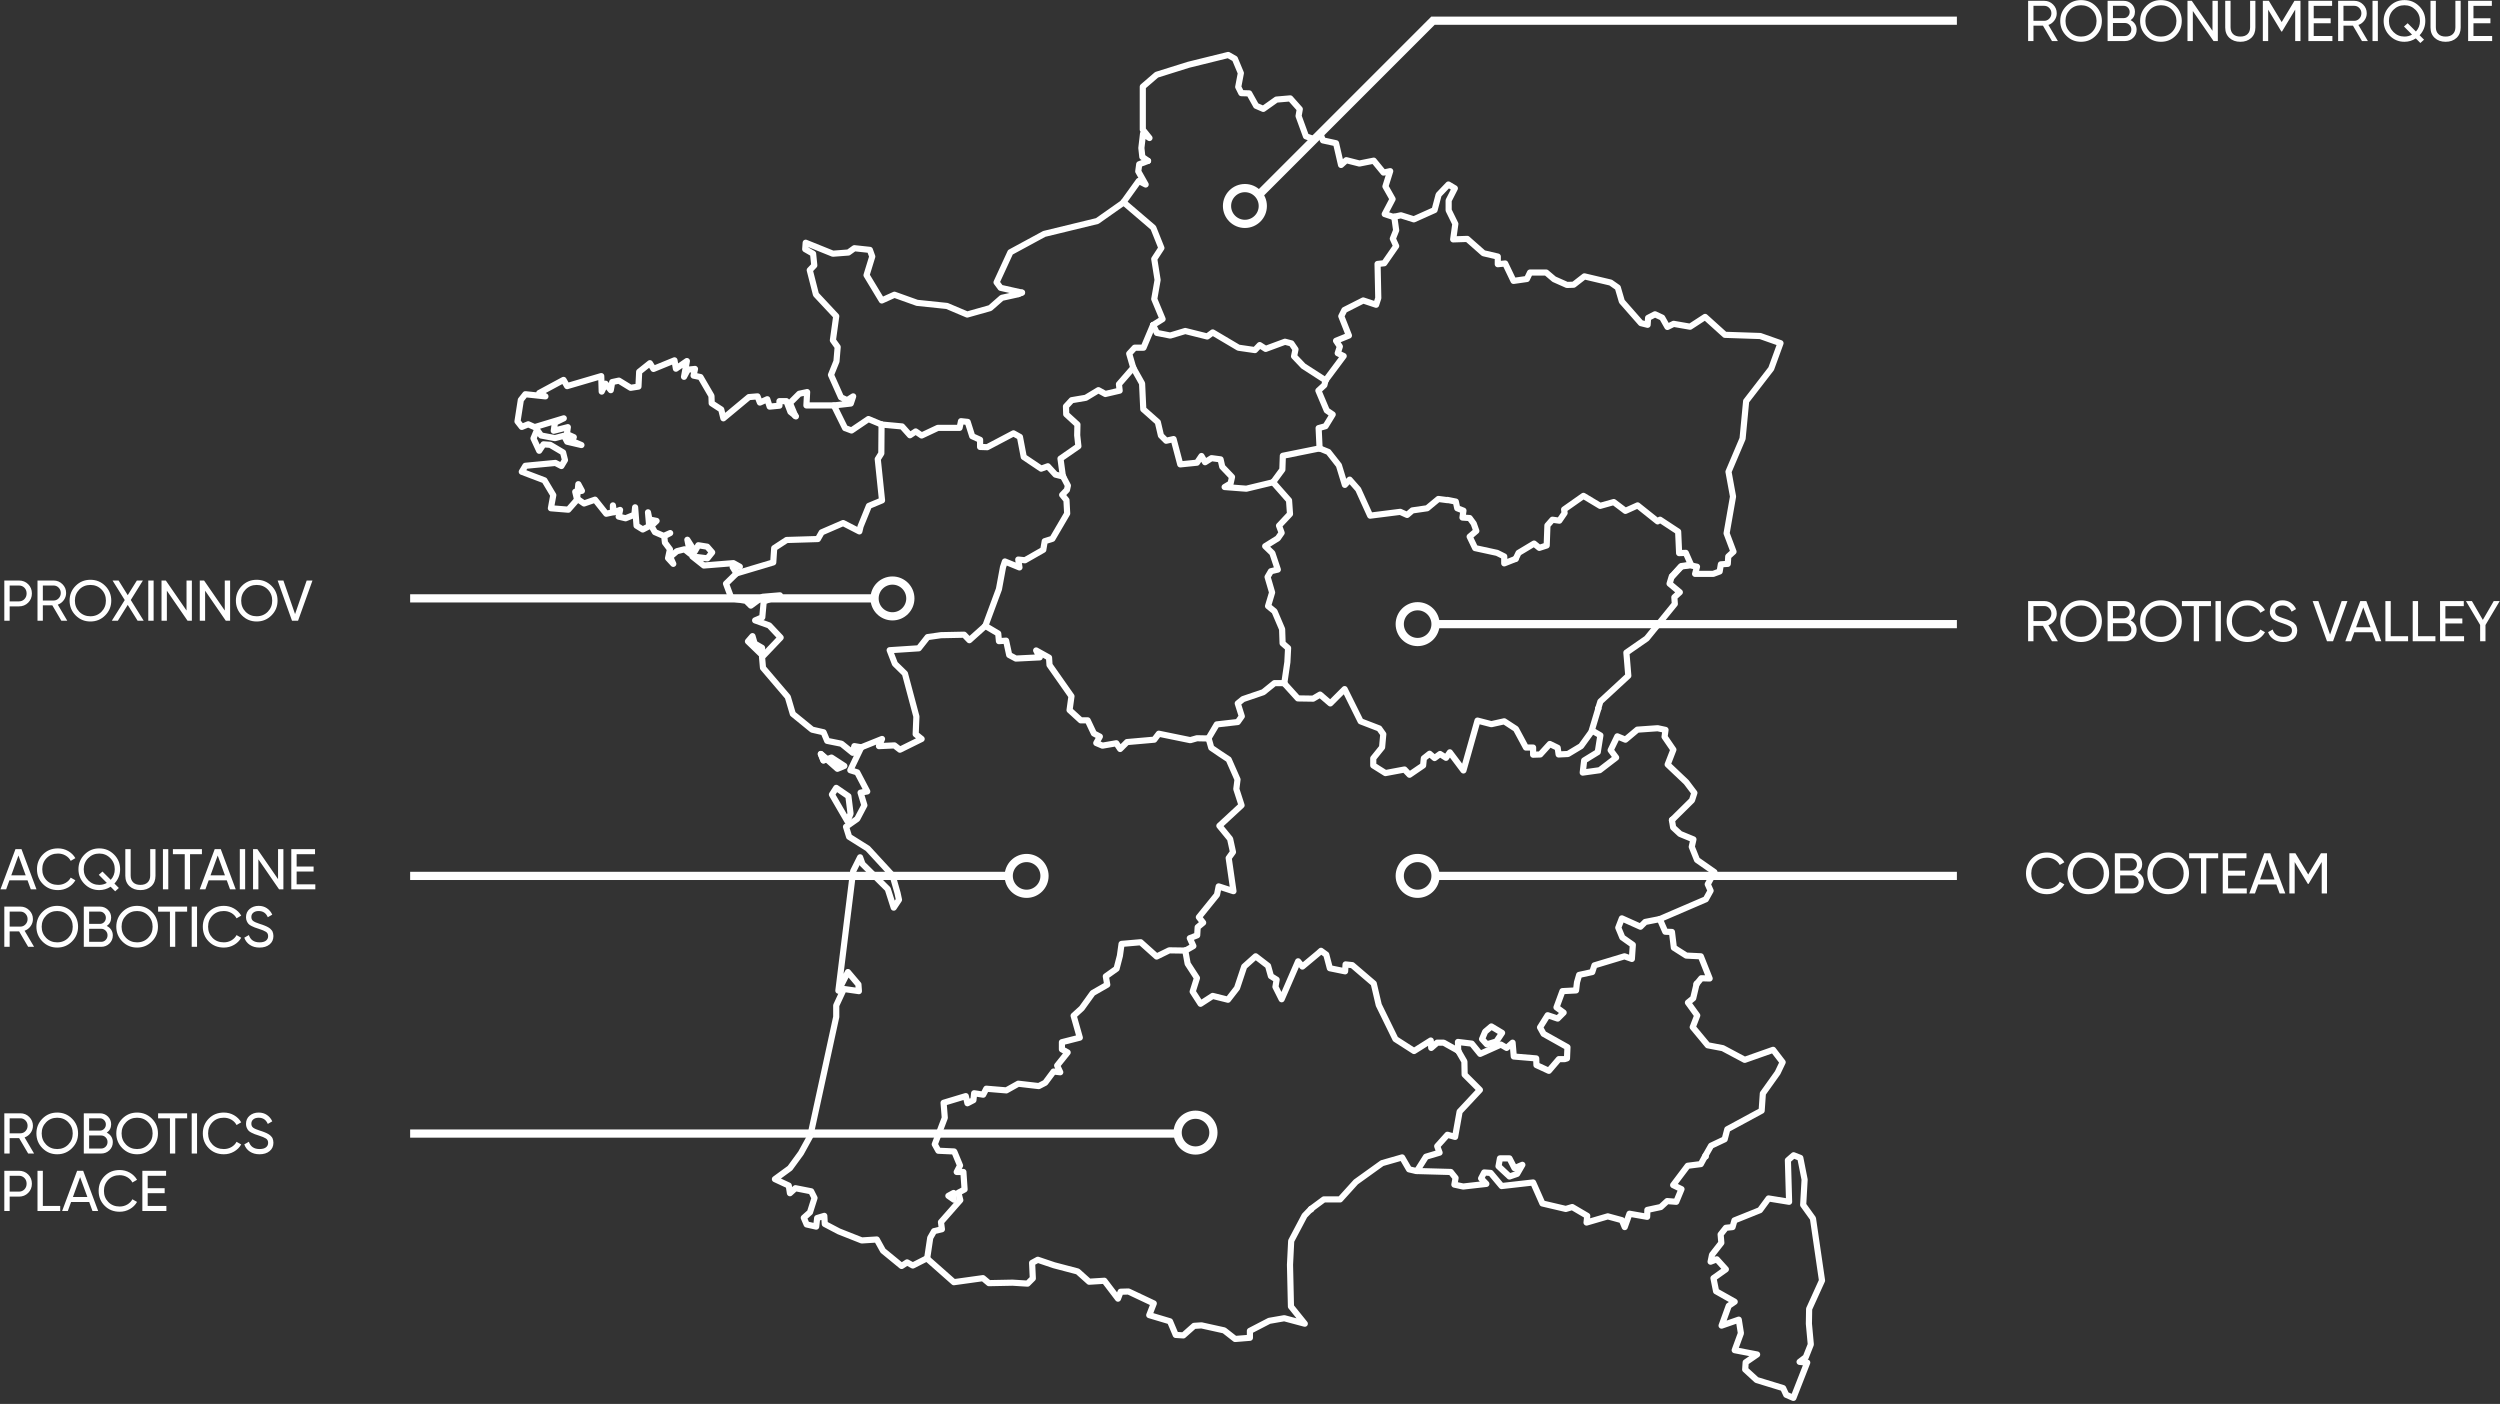 <?xml version="1.0" encoding="UTF-8"?>
<svg width="609px" height="342px" viewBox="0 0 609 342" version="1.1" xmlns="http://www.w3.org/2000/svg" xmlns:xlink="http://www.w3.org/1999/xlink">
    <rect x="0" y="0" width="609" height="342" fill="#333333" stroke="none"/>
    <!-- Generator: Sketch 49.3 (51167) - http://www.bohemiancoding.com/sketch -->
    <title>partenariats</title>
    <desc>Created with Sketch.</desc>
    <defs></defs>
    <g id="Partenariats" stroke="none" stroke-width="1" fill="none" fill-rule="evenodd">
        <g id="Partenariats2" transform="translate(-137, -2044)">
            <g id="partenariats" transform="translate(137, 2044)">
                <path d="M499.86,10 L497.662,6.248 L495.352,6.248 L495.352,10 L494.05,10 L494.05,0.2 L497.97,0.2 C498.81,0.2 499.529,0.496 500.126,1.089 C500.723,1.682 501.022,2.398 501.022,3.238 C501.022,3.873 500.833,4.451 500.455,4.974 C500.077,5.497 499.589,5.865 498.992,6.08 L501.302,10 L499.86,10 Z M495.352,1.418 L495.352,5.072 L497.97,5.072 C498.455,5.072 498.868,4.892 499.209,4.533 C499.55,4.174 499.72,3.742 499.72,3.238 C499.72,2.734 499.55,2.305 499.209,1.95 C498.868,1.595 498.455,1.418 497.97,1.418 L495.352,1.418 Z M510.535,8.698 C509.555,9.687 508.356,10.182 506.937,10.182 C505.518,10.182 504.319,9.687 503.339,8.698 C502.359,7.709 501.869,6.509 501.869,5.1 C501.869,3.681 502.359,2.48 503.339,1.495 C504.319,0.51 505.518,0.018 506.937,0.018 C508.356,0.018 509.557,0.51 510.542,1.495 C511.527,2.48 512.019,3.681 512.019,5.1 C512.019,6.509 511.524,7.709 510.535,8.698 Z M504.235,7.816 C504.963,8.544 505.864,8.908 506.937,8.908 C508.01,8.908 508.909,8.542 509.632,7.809 C510.355,7.076 510.717,6.173 510.717,5.1 C510.717,4.017 510.355,3.11 509.632,2.377 C508.909,1.644 508.01,1.278 506.937,1.278 C505.864,1.278 504.965,1.644 504.242,2.377 C503.519,3.11 503.157,4.017 503.157,5.1 C503.157,6.173 503.516,7.079 504.235,7.816 Z M519.012,4.918 C519.46,5.133 519.817,5.441 520.083,5.842 C520.349,6.243 520.482,6.705 520.482,7.228 C520.482,8.012 520.207,8.67 519.656,9.202 C519.105,9.734 518.433,10 517.64,10 L513.412,10 L513.412,0.2 L517.332,0.2 C518.097,0.2 518.746,0.457 519.278,0.97 C519.81,1.483 520.076,2.118 520.076,2.874 C520.076,3.742 519.721,4.423 519.012,4.918 Z M517.332,1.418 L514.714,1.418 L514.714,4.414 L517.332,4.414 C517.743,4.414 518.088,4.269 518.368,3.98 C518.648,3.691 518.788,3.336 518.788,2.916 C518.788,2.505 518.646,2.153 518.361,1.859 C518.076,1.565 517.733,1.418 517.332,1.418 Z M517.64,8.782 C518.079,8.782 518.447,8.628 518.746,8.32 C519.045,8.012 519.194,7.634 519.194,7.186 C519.194,6.747 519.042,6.374 518.739,6.066 C518.436,5.758 518.069,5.604 517.64,5.604 L514.714,5.604 L514.714,8.782 L517.64,8.782 Z M529.995,8.698 C529.015,9.687 527.816,10.182 526.397,10.182 C524.978,10.182 523.779,9.687 522.799,8.698 C521.819,7.709 521.329,6.509 521.329,5.1 C521.329,3.681 521.819,2.48 522.799,1.495 C523.779,0.51 524.978,0.018 526.397,0.018 C527.816,0.018 529.017,0.51 530.002,1.495 C530.987,2.48 531.479,3.681 531.479,5.1 C531.479,6.509 530.984,7.709 529.995,8.698 Z M523.695,7.816 C524.423,8.544 525.324,8.908 526.397,8.908 C527.47,8.908 528.369,8.542 529.092,7.809 C529.815,7.076 530.177,6.173 530.177,5.1 C530.177,4.017 529.815,3.11 529.092,2.377 C528.369,1.644 527.47,1.278 526.397,1.278 C525.324,1.278 524.425,1.644 523.702,2.377 C522.979,3.11 522.617,4.017 522.617,5.1 C522.617,6.173 522.976,7.079 523.695,7.816 Z M538.962,0.2 L540.264,0.2 L540.264,10 L539.214,10 L534.174,2.678 L534.174,10 L532.872,10 L532.872,0.2 L533.922,0.2 L538.962,7.508 L538.962,0.2 Z M548.391,9.244 C547.71,9.869 546.828,10.182 545.745,10.182 C544.662,10.182 543.778,9.867 543.092,9.237 C542.406,8.607 542.063,7.765 542.063,6.71 L542.063,0.2 L543.365,0.2 L543.365,6.654 C543.365,7.345 543.57,7.893 543.981,8.299 C544.392,8.705 544.98,8.908 545.745,8.908 C546.51,8.908 547.098,8.705 547.509,8.299 C547.92,7.893 548.125,7.345 548.125,6.654 L548.125,0.2 L549.413,0.2 L549.413,6.71 C549.413,7.765 549.072,8.609 548.391,9.244 Z M560.396,0.2 L560.396,10 L559.108,10 L559.108,2.342 L555.902,7.676 L555.734,7.676 L552.528,2.356 L552.528,10 L551.226,10 L551.226,0.2 L552.696,0.2 L555.818,5.38 L558.926,0.2 L560.396,0.2 Z M563.623,8.768 L568.173,8.768 L568.173,10 L562.321,10 L562.321,0.2 L568.103,0.2 L568.103,1.432 L563.623,1.432 L563.623,4.442 L567.753,4.442 L567.753,5.66 L563.623,5.66 L563.623,8.768 Z M575.376,10 L573.178,6.248 L570.868,6.248 L570.868,10 L569.566,10 L569.566,0.2 L573.486,0.2 C574.326,0.2 575.045,0.496 575.642,1.089 C576.239,1.682 576.538,2.398 576.538,3.238 C576.538,3.873 576.349,4.451 575.971,4.974 C575.593,5.497 575.105,5.865 574.508,6.08 L576.818,10 L575.376,10 Z M570.868,1.418 L570.868,5.072 L573.486,5.072 C573.971,5.072 574.384,4.892 574.725,4.533 C575.066,4.174 575.236,3.742 575.236,3.238 C575.236,2.734 575.066,2.305 574.725,1.95 C574.384,1.595 573.971,1.418 573.486,1.418 L570.868,1.418 Z M577.945,0.2 L579.247,0.2 L579.247,10 L577.945,10 L577.945,0.2 Z M590.804,5.1 C590.804,6.444 590.342,7.606 589.418,8.586 L590.496,9.664 L589.6,10.476 L588.494,9.356 C587.645,9.907 586.721,10.182 585.722,10.182 C584.322,10.182 583.127,9.687 582.138,8.698 C581.149,7.709 580.654,6.509 580.654,5.1 C580.654,3.691 581.149,2.491 582.138,1.502 C583.127,0.513 584.322,0.018 585.722,0.018 C587.122,0.018 588.319,0.513 589.313,1.502 C590.307,2.491 590.804,3.691 590.804,5.1 Z M585.722,8.908 C586.394,8.908 587.01,8.749 587.57,8.432 L585.61,6.458 L586.506,5.66 L588.522,7.676 C589.175,6.967 589.502,6.108 589.502,5.1 C589.502,4.027 589.136,3.121 588.403,2.384 C587.67,1.647 586.777,1.278 585.722,1.278 C584.667,1.278 583.774,1.647 583.041,2.384 C582.308,3.121 581.942,4.027 581.942,5.1 C581.942,6.164 582.308,7.065 583.041,7.802 C583.774,8.539 584.667,8.908 585.722,8.908 Z M598.399,9.244 C597.718,9.869 596.836,10.182 595.753,10.182 C594.67,10.182 593.786,9.867 593.1,9.237 C592.414,8.607 592.071,7.765 592.071,6.71 L592.071,0.2 L593.373,0.2 L593.373,6.654 C593.373,7.345 593.578,7.893 593.989,8.299 C594.4,8.705 594.988,8.908 595.753,8.908 C596.518,8.908 597.106,8.705 597.517,8.299 C597.928,7.893 598.133,7.345 598.133,6.654 L598.133,0.2 L599.421,0.2 L599.421,6.71 C599.421,7.765 599.08,8.609 598.399,9.244 Z M602.536,8.768 L607.086,8.768 L607.086,10 L601.234,10 L601.234,0.2 L607.016,0.2 L607.016,1.432 L602.536,1.432 L602.536,4.442 L606.666,4.442 L606.666,5.66 L602.536,5.66 L602.536,8.768 Z" id="ROBONUMERIQUE" fill="#FFFFFF"></path>
                <path d="M499.86,156.215 L497.662,152.463 L495.352,152.463 L495.352,156.215 L494.05,156.215 L494.05,146.415 L497.97,146.415 C498.81,146.415 499.529,146.711 500.126,147.304 C500.723,147.896 501.022,148.613 501.022,149.453 C501.022,150.087 500.833,150.666 500.455,151.189 C500.077,151.711 499.589,152.08 498.992,152.295 L501.302,156.215 L499.86,156.215 Z M495.352,147.633 L495.352,151.287 L497.97,151.287 C498.455,151.287 498.868,151.107 499.209,150.748 C499.55,150.388 499.72,149.957 499.72,149.453 C499.72,148.949 499.55,148.519 499.209,148.165 C498.868,147.81 498.455,147.633 497.97,147.633 L495.352,147.633 Z M510.535,154.913 C509.555,155.902 508.356,156.397 506.937,156.397 C505.518,156.397 504.319,155.902 503.339,154.913 C502.359,153.923 501.869,152.724 501.869,151.315 C501.869,149.896 502.359,148.694 503.339,147.71 C504.319,146.725 505.518,146.233 506.937,146.233 C508.356,146.233 509.557,146.725 510.542,147.71 C511.527,148.694 512.019,149.896 512.019,151.315 C512.019,152.724 511.524,153.923 510.535,154.913 Z M504.235,154.031 C504.963,154.759 505.864,155.123 506.937,155.123 C508.01,155.123 508.909,154.756 509.632,154.024 C510.355,153.291 510.717,152.388 510.717,151.315 C510.717,150.232 510.355,149.324 509.632,148.592 C508.909,147.859 508.01,147.493 506.937,147.493 C505.864,147.493 504.965,147.859 504.242,148.592 C503.519,149.324 503.157,150.232 503.157,151.315 C503.157,152.388 503.516,153.293 504.235,154.031 Z M519.012,151.133 C519.46,151.347 519.817,151.655 520.083,152.057 C520.349,152.458 520.482,152.92 520.482,153.443 C520.482,154.227 520.207,154.885 519.656,155.417 C519.105,155.949 518.433,156.215 517.64,156.215 L513.412,156.215 L513.412,146.415 L517.332,146.415 C518.097,146.415 518.746,146.671 519.278,147.185 C519.81,147.698 520.076,148.333 520.076,149.089 C520.076,149.957 519.721,150.638 519.012,151.133 Z M517.332,147.633 L514.714,147.633 L514.714,150.629 L517.332,150.629 C517.743,150.629 518.088,150.484 518.368,150.195 C518.648,149.905 518.788,149.551 518.788,149.131 C518.788,148.72 518.646,148.368 518.361,148.074 C518.076,147.78 517.733,147.633 517.332,147.633 Z M517.64,154.997 C518.079,154.997 518.447,154.843 518.746,154.535 C519.045,154.227 519.194,153.849 519.194,153.401 C519.194,152.962 519.042,152.589 518.739,152.281 C518.436,151.973 518.069,151.819 517.64,151.819 L514.714,151.819 L514.714,154.997 L517.64,154.997 Z M529.995,154.913 C529.015,155.902 527.816,156.397 526.397,156.397 C524.978,156.397 523.779,155.902 522.799,154.913 C521.819,153.923 521.329,152.724 521.329,151.315 C521.329,149.896 521.819,148.694 522.799,147.71 C523.779,146.725 524.978,146.233 526.397,146.233 C527.816,146.233 529.017,146.725 530.002,147.71 C530.987,148.694 531.479,149.896 531.479,151.315 C531.479,152.724 530.984,153.923 529.995,154.913 Z M523.695,154.031 C524.423,154.759 525.324,155.123 526.397,155.123 C527.47,155.123 528.369,154.756 529.092,154.024 C529.815,153.291 530.177,152.388 530.177,151.315 C530.177,150.232 529.815,149.324 529.092,148.592 C528.369,147.859 527.47,147.493 526.397,147.493 C525.324,147.493 524.425,147.859 523.702,148.592 C522.979,149.324 522.617,150.232 522.617,151.315 C522.617,152.388 522.976,153.293 523.695,154.031 Z M538.584,146.415 L538.584,147.647 L535.686,147.647 L535.686,156.215 L534.398,156.215 L534.398,147.647 L531.514,147.647 L531.514,146.415 L538.584,146.415 Z M539.697,146.415 L540.999,146.415 L540.999,156.215 L539.697,156.215 L539.697,146.415 Z M547.53,156.397 C546.046,156.397 544.821,155.907 543.855,154.927 C542.889,153.947 542.406,152.743 542.406,151.315 C542.406,149.887 542.889,148.683 543.855,147.703 C544.821,146.723 546.046,146.233 547.53,146.233 C548.426,146.233 549.25,146.447 550.001,146.877 C550.752,147.306 551.338,147.885 551.758,148.613 L550.624,149.271 C550.344,148.729 549.926,148.298 549.371,147.976 C548.816,147.654 548.202,147.493 547.53,147.493 C546.401,147.493 545.479,147.857 544.765,148.585 C544.051,149.313 543.694,150.223 543.694,151.315 C543.694,152.397 544.051,153.303 544.765,154.031 C545.479,154.759 546.401,155.123 547.53,155.123 C548.202,155.123 548.816,154.962 549.371,154.64 C549.926,154.318 550.344,153.891 550.624,153.359 L551.758,154.003 C551.347,154.731 550.764,155.312 550.008,155.746 C549.252,156.18 548.426,156.397 547.53,156.397 Z M556.217,156.397 C555.302,156.397 554.521,156.182 553.872,155.753 C553.223,155.323 552.768,154.735 552.507,153.989 L553.627,153.345 C554.01,154.53 554.882,155.123 556.245,155.123 C556.917,155.123 557.43,154.985 557.785,154.71 C558.14,154.434 558.317,154.068 558.317,153.611 C558.317,153.144 558.14,152.794 557.785,152.561 C557.43,152.327 556.838,152.08 556.007,151.819 C555.596,151.688 555.284,151.583 555.069,151.504 C554.854,151.424 554.586,151.303 554.264,151.14 C553.942,150.976 553.702,150.808 553.543,150.636 C553.384,150.463 553.242,150.237 553.116,149.957 C552.99,149.677 552.927,149.359 552.927,149.005 C552.927,148.155 553.226,147.481 553.823,146.982 C554.42,146.482 555.148,146.233 556.007,146.233 C556.782,146.233 557.456,146.429 558.03,146.821 C558.604,147.213 559.036,147.731 559.325,148.375 L558.233,149.005 C557.813,147.997 557.071,147.493 556.007,147.493 C555.475,147.493 555.046,147.623 554.719,147.885 C554.392,148.146 554.229,148.501 554.229,148.949 C554.229,149.378 554.383,149.705 554.691,149.929 C554.999,150.153 555.531,150.386 556.287,150.629 C556.558,150.713 556.749,150.773 556.861,150.811 C556.973,150.848 557.148,150.913 557.386,151.007 C557.624,151.1 557.799,151.175 557.911,151.231 C558.023,151.287 558.175,151.366 558.366,151.469 C558.557,151.571 558.7,151.669 558.793,151.763 C558.886,151.856 558.996,151.97 559.122,152.106 C559.248,152.241 559.339,152.379 559.395,152.519 C559.451,152.659 559.5,152.82 559.542,153.002 C559.584,153.184 559.605,153.377 559.605,153.583 C559.605,154.441 559.292,155.125 558.667,155.634 C558.042,156.142 557.225,156.397 556.217,156.397 Z M566.857,156.215 L563.357,146.415 L564.757,146.415 L567.599,154.591 L570.427,146.415 L571.841,146.415 L568.327,156.215 L566.857,156.215 Z M578.708,156.215 L577.91,154.017 L573.5,154.017 L572.702,156.215 L571.316,156.215 L574.97,146.415 L576.44,146.415 L580.094,156.215 L578.708,156.215 Z M573.948,152.799 L577.462,152.799 L575.698,147.969 L573.948,152.799 Z M582.383,154.983 L586.611,154.983 L586.611,156.215 L581.081,156.215 L581.081,146.415 L582.383,146.415 L582.383,154.983 Z M589.04,154.983 L593.268,154.983 L593.268,156.215 L587.738,156.215 L587.738,146.415 L589.04,146.415 L589.04,154.983 Z M595.697,154.983 L600.247,154.983 L600.247,156.215 L594.395,156.215 L594.395,146.415 L600.177,146.415 L600.177,147.647 L595.697,147.647 L595.697,150.657 L599.827,150.657 L599.827,151.875 L595.697,151.875 L595.697,154.983 Z M608.934,146.415 L605.462,152.253 L605.462,156.215 L604.16,156.215 L604.16,152.239 L600.702,146.415 L602.158,146.415 L604.818,151.007 L607.478,146.415 L608.934,146.415 Z" id="ROBOTICS-VALLEY" fill="#FFFFFF"></path>
                <path d="M4.606,141.415 C5.511,141.415 6.265,141.716 6.867,142.318 C7.469,142.92 7.77,143.669 7.77,144.565 C7.77,145.451 7.469,146.198 6.867,146.805 C6.265,147.411 5.511,147.715 4.606,147.715 L2.352,147.715 L2.352,151.215 L1.05,151.215 L1.05,141.415 L4.606,141.415 Z M4.606,146.497 C5.147,146.497 5.595,146.312 5.95,145.944 C6.305,145.575 6.482,145.115 6.482,144.565 C6.482,144.005 6.305,143.543 5.95,143.179 C5.595,142.815 5.147,142.633 4.606,142.633 L2.352,142.633 L2.352,146.497 L4.606,146.497 Z M14.945,151.215 L12.747,147.463 L10.437,147.463 L10.437,151.215 L9.135,151.215 L9.135,141.415 L13.055,141.415 C13.895,141.415 14.614,141.711 15.211,142.304 C15.808,142.896 16.107,143.613 16.107,144.453 C16.107,145.087 15.918,145.666 15.54,146.189 C15.162,146.711 14.674,147.08 14.077,147.295 L16.387,151.215 L14.945,151.215 Z M10.437,142.633 L10.437,146.287 L13.055,146.287 C13.54,146.287 13.953,146.107 14.294,145.748 C14.635,145.388 14.805,144.957 14.805,144.453 C14.805,143.949 14.635,143.519 14.294,143.165 C13.953,142.81 13.54,142.633 13.055,142.633 L10.437,142.633 Z M25.62,149.913 C24.64,150.902 23.441,151.397 22.022,151.397 C20.603,151.397 19.404,150.902 18.424,149.913 C17.444,148.923 16.954,147.724 16.954,146.315 C16.954,144.896 17.444,143.694 18.424,142.71 C19.404,141.725 20.603,141.233 22.022,141.233 C23.441,141.233 24.642,141.725 25.627,142.71 C26.612,143.694 27.104,144.896 27.104,146.315 C27.104,147.724 26.609,148.923 25.62,149.913 Z M19.32,149.031 C20.048,149.759 20.949,150.123 22.022,150.123 C23.095,150.123 23.994,149.756 24.717,149.024 C25.44,148.291 25.802,147.388 25.802,146.315 C25.802,145.232 25.44,144.324 24.717,143.592 C23.994,142.859 23.095,142.493 22.022,142.493 C20.949,142.493 20.05,142.859 19.327,143.592 C18.604,144.324 18.242,145.232 18.242,146.315 C18.242,147.388 18.601,148.293 19.32,149.031 Z M35.007,151.215 L33.523,151.215 L31.115,147.351 L28.707,151.215 L27.237,151.215 L30.387,146.175 L27.419,141.415 L28.889,141.415 L31.115,144.985 L33.341,141.415 L34.811,141.415 L31.857,146.161 L35.007,151.215 Z M36.12,141.415 L37.422,141.415 L37.422,151.215 L36.12,151.215 L36.12,141.415 Z M45.437,141.415 L46.739,141.415 L46.739,151.215 L45.689,151.215 L40.649,143.893 L40.649,151.215 L39.347,151.215 L39.347,141.415 L40.397,141.415 L45.437,148.723 L45.437,141.415 Z M54.754,141.415 L56.056,141.415 L56.056,151.215 L55.006,151.215 L49.966,143.893 L49.966,151.215 L48.664,151.215 L48.664,141.415 L49.714,141.415 L54.754,148.723 L54.754,141.415 Z M66.129,149.913 C65.149,150.902 63.95,151.397 62.531,151.397 C61.112,151.397 59.913,150.902 58.933,149.913 C57.953,148.923 57.463,147.724 57.463,146.315 C57.463,144.896 57.953,143.694 58.933,142.71 C59.913,141.725 61.112,141.233 62.531,141.233 C63.95,141.233 65.151,141.725 66.136,142.71 C67.121,143.694 67.613,144.896 67.613,146.315 C67.613,147.724 67.118,148.923 66.129,149.913 Z M59.829,149.031 C60.557,149.759 61.458,150.123 62.531,150.123 C63.604,150.123 64.503,149.756 65.226,149.024 C65.949,148.291 66.311,147.388 66.311,146.315 C66.311,145.232 65.949,144.324 65.226,143.592 C64.503,142.859 63.604,142.493 62.531,142.493 C61.458,142.493 60.559,142.859 59.836,143.592 C59.113,144.324 58.751,145.232 58.751,146.315 C58.751,147.388 59.11,148.293 59.829,149.031 Z M71.134,151.215 L67.634,141.415 L69.034,141.415 L71.876,149.591 L74.704,141.415 L76.118,141.415 L72.604,151.215 L71.134,151.215 Z" id="Proxinnov" fill="#FFFFFF"></path>
                <path d="M6.86,281 L4.662,277.248 L2.352,277.248 L2.352,281 L1.05,281 L1.05,271.2 L4.97,271.2 C5.81,271.2 6.529,271.496 7.126,272.089 C7.723,272.682 8.022,273.398 8.022,274.238 C8.022,274.873 7.833,275.451 7.455,275.974 C7.077,276.497 6.589,276.865 5.992,277.08 L8.302,281 L6.86,281 Z M2.352,272.418 L2.352,276.072 L4.97,276.072 C5.455,276.072 5.868,275.892 6.209,275.533 C6.55,275.174 6.72,274.742 6.72,274.238 C6.72,273.734 6.55,273.305 6.209,272.95 C5.868,272.595 5.455,272.418 4.97,272.418 L2.352,272.418 Z M17.535,279.698 C16.555,280.687 15.356,281.182 13.937,281.182 C12.518,281.182 11.319,280.687 10.339,279.698 C9.359,278.709 8.869,277.509 8.869,276.1 C8.869,274.681 9.359,273.48 10.339,272.495 C11.319,271.51 12.518,271.018 13.937,271.018 C15.356,271.018 16.557,271.51 17.542,272.495 C18.527,273.48 19.019,274.681 19.019,276.1 C19.019,277.509 18.524,278.709 17.535,279.698 Z M11.235,278.816 C11.963,279.544 12.864,279.908 13.937,279.908 C15.01,279.908 15.909,279.542 16.632,278.809 C17.355,278.076 17.717,277.173 17.717,276.1 C17.717,275.017 17.355,274.11 16.632,273.377 C15.909,272.644 15.01,272.278 13.937,272.278 C12.864,272.278 11.965,272.644 11.242,273.377 C10.519,274.11 10.157,275.017 10.157,276.1 C10.157,277.173 10.516,278.079 11.235,278.816 Z M26.012,275.918 C26.46,276.133 26.817,276.441 27.083,276.842 C27.349,277.243 27.482,277.705 27.482,278.228 C27.482,279.012 27.207,279.67 26.656,280.202 C26.105,280.734 25.433,281 24.64,281 L20.412,281 L20.412,271.2 L24.332,271.2 C25.097,271.2 25.746,271.457 26.278,271.97 C26.81,272.483 27.076,273.118 27.076,273.874 C27.076,274.742 26.721,275.423 26.012,275.918 Z M24.332,272.418 L21.714,272.418 L21.714,275.414 L24.332,275.414 C24.743,275.414 25.088,275.269 25.368,274.98 C25.648,274.691 25.788,274.336 25.788,273.916 C25.788,273.505 25.646,273.153 25.361,272.859 C25.076,272.565 24.733,272.418 24.332,272.418 Z M24.64,279.782 C25.079,279.782 25.447,279.628 25.746,279.32 C26.045,279.012 26.194,278.634 26.194,278.186 C26.194,277.747 26.042,277.374 25.739,277.066 C25.436,276.758 25.069,276.604 24.64,276.604 L21.714,276.604 L21.714,279.782 L24.64,279.782 Z M36.995,279.698 C36.015,280.687 34.816,281.182 33.397,281.182 C31.978,281.182 30.779,280.687 29.799,279.698 C28.819,278.709 28.329,277.509 28.329,276.1 C28.329,274.681 28.819,273.48 29.799,272.495 C30.779,271.51 31.978,271.018 33.397,271.018 C34.816,271.018 36.017,271.51 37.002,272.495 C37.987,273.48 38.479,274.681 38.479,276.1 C38.479,277.509 37.984,278.709 36.995,279.698 Z M30.695,278.816 C31.423,279.544 32.324,279.908 33.397,279.908 C34.47,279.908 35.369,279.542 36.092,278.809 C36.815,278.076 37.177,277.173 37.177,276.1 C37.177,275.017 36.815,274.11 36.092,273.377 C35.369,272.644 34.47,272.278 33.397,272.278 C32.324,272.278 31.425,272.644 30.702,273.377 C29.979,274.11 29.617,275.017 29.617,276.1 C29.617,277.173 29.976,278.079 30.695,278.816 Z M45.584,271.2 L45.584,272.432 L42.686,272.432 L42.686,281 L41.398,281 L41.398,272.432 L38.514,272.432 L38.514,271.2 L45.584,271.2 Z M46.697,271.2 L47.999,271.2 L47.999,281 L46.697,281 L46.697,271.2 Z M54.53,281.182 C53.046,281.182 51.821,280.692 50.855,279.712 C49.889,278.732 49.406,277.528 49.406,276.1 C49.406,274.672 49.889,273.468 50.855,272.488 C51.821,271.508 53.046,271.018 54.53,271.018 C55.426,271.018 56.25,271.233 57.001,271.662 C57.752,272.091 58.338,272.67 58.758,273.398 L57.624,274.056 C57.344,273.515 56.926,273.083 56.371,272.761 C55.816,272.439 55.202,272.278 54.53,272.278 C53.401,272.278 52.479,272.642 51.765,273.37 C51.051,274.098 50.694,275.008 50.694,276.1 C50.694,277.183 51.051,278.088 51.765,278.816 C52.479,279.544 53.401,279.908 54.53,279.908 C55.202,279.908 55.816,279.747 56.371,279.425 C56.926,279.103 57.344,278.676 57.624,278.144 L58.758,278.788 C58.347,279.516 57.764,280.097 57.008,280.531 C56.252,280.965 55.426,281.182 54.53,281.182 Z M63.217,281.182 C62.302,281.182 61.521,280.967 60.872,280.538 C60.223,280.109 59.768,279.521 59.507,278.774 L60.627,278.13 C61.01,279.315 61.882,279.908 63.245,279.908 C63.917,279.908 64.43,279.77 64.785,279.495 C65.14,279.22 65.317,278.853 65.317,278.396 C65.317,277.929 65.14,277.579 64.785,277.346 C64.43,277.113 63.838,276.865 63.007,276.604 C62.596,276.473 62.284,276.368 62.069,276.289 C61.854,276.21 61.586,276.088 61.264,275.925 C60.942,275.762 60.702,275.594 60.543,275.421 C60.384,275.248 60.242,275.022 60.116,274.742 C59.99,274.462 59.927,274.145 59.927,273.79 C59.927,272.941 60.226,272.266 60.823,271.767 C61.42,271.268 62.148,271.018 63.007,271.018 C63.782,271.018 64.456,271.214 65.03,271.606 C65.604,271.998 66.036,272.516 66.325,273.16 L65.233,273.79 C64.813,272.782 64.071,272.278 63.007,272.278 C62.475,272.278 62.046,272.409 61.719,272.67 C61.392,272.931 61.229,273.286 61.229,273.734 C61.229,274.163 61.383,274.49 61.691,274.714 C61.999,274.938 62.531,275.171 63.287,275.414 C63.558,275.498 63.749,275.559 63.861,275.596 C63.973,275.633 64.148,275.699 64.386,275.792 C64.624,275.885 64.799,275.96 64.911,276.016 C65.023,276.072 65.175,276.151 65.366,276.254 C65.557,276.357 65.7,276.455 65.793,276.548 C65.886,276.641 65.996,276.756 66.122,276.891 C66.248,277.026 66.339,277.164 66.395,277.304 C66.451,277.444 66.5,277.605 66.542,277.787 C66.584,277.969 66.605,278.163 66.605,278.368 C66.605,279.227 66.292,279.91 65.667,280.419 C65.042,280.928 64.225,281.182 63.217,281.182 Z M4.606,285.2 C5.511,285.2 6.265,285.501 6.867,286.103 C7.469,286.705 7.77,287.454 7.77,288.35 C7.77,289.237 7.469,289.983 6.867,290.59 C6.265,291.197 5.511,291.5 4.606,291.5 L2.352,291.5 L2.352,295 L1.05,295 L1.05,285.2 L4.606,285.2 Z M4.606,290.282 C5.147,290.282 5.595,290.098 5.95,289.729 C6.305,289.36 6.482,288.901 6.482,288.35 C6.482,287.79 6.305,287.328 5.95,286.964 C5.595,286.6 5.147,286.418 4.606,286.418 L2.352,286.418 L2.352,290.282 L4.606,290.282 Z M10.437,293.768 L14.665,293.768 L14.665,295 L9.135,295 L9.135,285.2 L10.437,285.2 L10.437,293.768 Z M22.526,295 L21.728,292.802 L17.318,292.802 L16.52,295 L15.134,295 L18.788,285.2 L20.258,285.2 L23.912,295 L22.526,295 Z M17.766,291.584 L21.28,291.584 L19.516,286.754 L17.766,291.584 Z M29.155,295.182 C27.671,295.182 26.446,294.692 25.48,293.712 C24.514,292.732 24.031,291.528 24.031,290.1 C24.031,288.672 24.514,287.468 25.48,286.488 C26.446,285.508 27.671,285.018 29.155,285.018 C30.051,285.018 30.875,285.233 31.626,285.662 C32.377,286.091 32.963,286.67 33.383,287.398 L32.249,288.056 C31.969,287.515 31.551,287.083 30.996,286.761 C30.441,286.439 29.827,286.278 29.155,286.278 C28.026,286.278 27.104,286.642 26.39,287.37 C25.676,288.098 25.319,289.008 25.319,290.1 C25.319,291.183 25.676,292.088 26.39,292.816 C27.104,293.544 28.026,293.908 29.155,293.908 C29.827,293.908 30.441,293.747 30.996,293.425 C31.551,293.103 31.969,292.676 32.249,292.144 L33.383,292.788 C32.972,293.516 32.389,294.097 31.633,294.531 C30.877,294.965 30.051,295.182 29.155,295.182 Z M35.98,293.768 L40.53,293.768 L40.53,295 L34.678,295 L34.678,285.2 L40.46,285.2 L40.46,286.432 L35.98,286.432 L35.98,289.442 L40.11,289.442 L40.11,290.66 L35.98,290.66 L35.98,293.768 Z" id="Robotics-place" fill="#FFFFFF"></path>
                <path d="M7.504,216.648 L6.706,214.45 L2.296,214.45 L1.498,216.648 L0.112,216.648 L3.766,206.848 L5.236,206.848 L8.89,216.648 L7.504,216.648 Z M2.744,213.232 L6.258,213.232 L4.494,208.402 L2.744,213.232 Z M14.133,216.83 C12.649,216.83 11.424,216.34 10.458,215.36 C9.492,214.38 9.009,213.176 9.009,211.748 C9.009,210.32 9.492,209.116 10.458,208.136 C11.424,207.156 12.649,206.666 14.133,206.666 C15.029,206.666 15.853,206.881 16.604,207.31 C17.355,207.739 17.941,208.318 18.361,209.046 L17.227,209.704 C16.947,209.163 16.529,208.731 15.974,208.409 C15.419,208.087 14.805,207.926 14.133,207.926 C13.004,207.926 12.082,208.29 11.368,209.018 C10.654,209.746 10.297,210.656 10.297,211.748 C10.297,212.831 10.654,213.736 11.368,214.464 C12.082,215.192 13.004,215.556 14.133,215.556 C14.805,215.556 15.419,215.395 15.974,215.073 C16.529,214.751 16.947,214.324 17.227,213.792 L18.361,214.436 C17.95,215.164 17.367,215.745 16.611,216.179 C15.855,216.613 15.029,216.83 14.133,216.83 Z M29.26,211.748 C29.26,213.092 28.798,214.254 27.874,215.234 L28.952,216.312 L28.056,217.124 L26.95,216.004 C26.101,216.555 25.177,216.83 24.178,216.83 C22.778,216.83 21.583,216.335 20.594,215.346 C19.605,214.357 19.11,213.157 19.11,211.748 C19.11,210.339 19.605,209.139 20.594,208.15 C21.583,207.161 22.778,206.666 24.178,206.666 C25.578,206.666 26.775,207.161 27.769,208.15 C28.763,209.139 29.26,210.339 29.26,211.748 Z M24.178,215.556 C24.85,215.556 25.466,215.397 26.026,215.08 L24.066,213.106 L24.962,212.308 L26.978,214.324 C27.631,213.615 27.958,212.756 27.958,211.748 C27.958,210.675 27.592,209.769 26.859,209.032 C26.126,208.295 25.233,207.926 24.178,207.926 C23.123,207.926 22.23,208.295 21.497,209.032 C20.764,209.769 20.398,210.675 20.398,211.748 C20.398,212.812 20.764,213.713 21.497,214.45 C22.23,215.187 23.123,215.556 24.178,215.556 Z M36.855,215.892 C36.174,216.517 35.292,216.83 34.209,216.83 C33.126,216.83 32.242,216.515 31.556,215.885 C30.87,215.255 30.527,214.413 30.527,213.358 L30.527,206.848 L31.829,206.848 L31.829,213.302 C31.829,213.993 32.034,214.541 32.445,214.947 C32.856,215.353 33.444,215.556 34.209,215.556 C34.974,215.556 35.562,215.353 35.973,214.947 C36.384,214.541 36.589,213.993 36.589,213.302 L36.589,206.848 L37.877,206.848 L37.877,213.358 C37.877,214.413 37.536,215.257 36.855,215.892 Z M39.69,206.848 L40.992,206.848 L40.992,216.648 L39.69,216.648 L39.69,206.848 Z M49.189,206.848 L49.189,208.08 L46.291,208.08 L46.291,216.648 L45.003,216.648 L45.003,208.08 L42.119,208.08 L42.119,206.848 L49.189,206.848 Z M56.042,216.648 L55.244,214.45 L50.834,214.45 L50.036,216.648 L48.65,216.648 L52.304,206.848 L53.774,206.848 L57.428,216.648 L56.042,216.648 Z M51.282,213.232 L54.796,213.232 L53.032,208.402 L51.282,213.232 Z M58.415,206.848 L59.717,206.848 L59.717,216.648 L58.415,216.648 L58.415,206.848 Z M67.732,206.848 L69.034,206.848 L69.034,216.648 L67.984,216.648 L62.944,209.326 L62.944,216.648 L61.642,216.648 L61.642,206.848 L62.692,206.848 L67.732,214.156 L67.732,206.848 Z M72.261,215.416 L76.811,215.416 L76.811,216.648 L70.959,216.648 L70.959,206.848 L76.741,206.848 L76.741,208.08 L72.261,208.08 L72.261,211.09 L76.391,211.09 L76.391,212.308 L72.261,212.308 L72.261,215.416 Z M6.86,230.648 L4.662,226.896 L2.352,226.896 L2.352,230.648 L1.05,230.648 L1.05,220.848 L4.97,220.848 C5.81,220.848 6.529,221.144 7.126,221.737 C7.723,222.33 8.022,223.046 8.022,223.886 C8.022,224.521 7.833,225.099 7.455,225.622 C7.077,226.145 6.589,226.513 5.992,226.728 L8.302,230.648 L6.86,230.648 Z M2.352,222.066 L2.352,225.72 L4.97,225.72 C5.455,225.72 5.868,225.54 6.209,225.181 C6.55,224.822 6.72,224.39 6.72,223.886 C6.72,223.382 6.55,222.953 6.209,222.598 C5.868,222.243 5.455,222.066 4.97,222.066 L2.352,222.066 Z M17.535,229.346 C16.555,230.335 15.356,230.83 13.937,230.83 C12.518,230.83 11.319,230.335 10.339,229.346 C9.359,228.357 8.869,227.157 8.869,225.748 C8.869,224.329 9.359,223.128 10.339,222.143 C11.319,221.158 12.518,220.666 13.937,220.666 C15.356,220.666 16.557,221.158 17.542,222.143 C18.527,223.128 19.019,224.329 19.019,225.748 C19.019,227.157 18.524,228.357 17.535,229.346 Z M11.235,228.464 C11.963,229.192 12.864,229.556 13.937,229.556 C15.01,229.556 15.909,229.19 16.632,228.457 C17.355,227.724 17.717,226.821 17.717,225.748 C17.717,224.665 17.355,223.758 16.632,223.025 C15.909,222.292 15.01,221.926 13.937,221.926 C12.864,221.926 11.965,222.292 11.242,223.025 C10.519,223.758 10.157,224.665 10.157,225.748 C10.157,226.821 10.516,227.727 11.235,228.464 Z M26.012,225.566 C26.46,225.781 26.817,226.089 27.083,226.49 C27.349,226.891 27.482,227.353 27.482,227.876 C27.482,228.66 27.207,229.318 26.656,229.85 C26.105,230.382 25.433,230.648 24.64,230.648 L20.412,230.648 L20.412,220.848 L24.332,220.848 C25.097,220.848 25.746,221.105 26.278,221.618 C26.81,222.131 27.076,222.766 27.076,223.522 C27.076,224.39 26.721,225.071 26.012,225.566 Z M24.332,222.066 L21.714,222.066 L21.714,225.062 L24.332,225.062 C24.743,225.062 25.088,224.917 25.368,224.628 C25.648,224.339 25.788,223.984 25.788,223.564 C25.788,223.153 25.646,222.801 25.361,222.507 C25.076,222.213 24.733,222.066 24.332,222.066 Z M24.64,229.43 C25.079,229.43 25.447,229.276 25.746,228.968 C26.045,228.66 26.194,228.282 26.194,227.834 C26.194,227.395 26.042,227.022 25.739,226.714 C25.436,226.406 25.069,226.252 24.64,226.252 L21.714,226.252 L21.714,229.43 L24.64,229.43 Z M36.995,229.346 C36.015,230.335 34.816,230.83 33.397,230.83 C31.978,230.83 30.779,230.335 29.799,229.346 C28.819,228.357 28.329,227.157 28.329,225.748 C28.329,224.329 28.819,223.128 29.799,222.143 C30.779,221.158 31.978,220.666 33.397,220.666 C34.816,220.666 36.017,221.158 37.002,222.143 C37.987,223.128 38.479,224.329 38.479,225.748 C38.479,227.157 37.984,228.357 36.995,229.346 Z M30.695,228.464 C31.423,229.192 32.324,229.556 33.397,229.556 C34.47,229.556 35.369,229.19 36.092,228.457 C36.815,227.724 37.177,226.821 37.177,225.748 C37.177,224.665 36.815,223.758 36.092,223.025 C35.369,222.292 34.47,221.926 33.397,221.926 C32.324,221.926 31.425,222.292 30.702,223.025 C29.979,223.758 29.617,224.665 29.617,225.748 C29.617,226.821 29.976,227.727 30.695,228.464 Z M45.584,220.848 L45.584,222.08 L42.686,222.08 L42.686,230.648 L41.398,230.648 L41.398,222.08 L38.514,222.08 L38.514,220.848 L45.584,220.848 Z M46.697,220.848 L47.999,220.848 L47.999,230.648 L46.697,230.648 L46.697,220.848 Z M54.53,230.83 C53.046,230.83 51.821,230.34 50.855,229.36 C49.889,228.38 49.406,227.176 49.406,225.748 C49.406,224.32 49.889,223.116 50.855,222.136 C51.821,221.156 53.046,220.666 54.53,220.666 C55.426,220.666 56.25,220.881 57.001,221.31 C57.752,221.739 58.338,222.318 58.758,223.046 L57.624,223.704 C57.344,223.163 56.926,222.731 56.371,222.409 C55.816,222.087 55.202,221.926 54.53,221.926 C53.401,221.926 52.479,222.29 51.765,223.018 C51.051,223.746 50.694,224.656 50.694,225.748 C50.694,226.831 51.051,227.736 51.765,228.464 C52.479,229.192 53.401,229.556 54.53,229.556 C55.202,229.556 55.816,229.395 56.371,229.073 C56.926,228.751 57.344,228.324 57.624,227.792 L58.758,228.436 C58.347,229.164 57.764,229.745 57.008,230.179 C56.252,230.613 55.426,230.83 54.53,230.83 Z M63.217,230.83 C62.302,230.83 61.521,230.615 60.872,230.186 C60.223,229.757 59.768,229.169 59.507,228.422 L60.627,227.778 C61.01,228.963 61.882,229.556 63.245,229.556 C63.917,229.556 64.43,229.418 64.785,229.143 C65.14,228.868 65.317,228.501 65.317,228.044 C65.317,227.577 65.14,227.227 64.785,226.994 C64.43,226.761 63.838,226.513 63.007,226.252 C62.596,226.121 62.284,226.016 62.069,225.937 C61.854,225.858 61.586,225.736 61.264,225.573 C60.942,225.41 60.702,225.242 60.543,225.069 C60.384,224.896 60.242,224.67 60.116,224.39 C59.99,224.11 59.927,223.793 59.927,223.438 C59.927,222.589 60.226,221.914 60.823,221.415 C61.42,220.916 62.148,220.666 63.007,220.666 C63.782,220.666 64.456,220.862 65.03,221.254 C65.604,221.646 66.036,222.164 66.325,222.808 L65.233,223.438 C64.813,222.43 64.071,221.926 63.007,221.926 C62.475,221.926 62.046,222.057 61.719,222.318 C61.392,222.579 61.229,222.934 61.229,223.382 C61.229,223.811 61.383,224.138 61.691,224.362 C61.999,224.586 62.531,224.819 63.287,225.062 C63.558,225.146 63.749,225.207 63.861,225.244 C63.973,225.281 64.148,225.347 64.386,225.44 C64.624,225.533 64.799,225.608 64.911,225.664 C65.023,225.72 65.175,225.799 65.366,225.902 C65.557,226.005 65.7,226.103 65.793,226.196 C65.886,226.289 65.996,226.404 66.122,226.539 C66.248,226.674 66.339,226.812 66.395,226.952 C66.451,227.092 66.5,227.253 66.542,227.435 C66.584,227.617 66.605,227.811 66.605,228.016 C66.605,228.875 66.292,229.558 65.667,230.067 C65.042,230.576 64.225,230.83 63.217,230.83 Z" id="Acquitaine-robotics" fill="#FFFFFF"></path>
                <path d="M498.656,217.83 C497.172,217.83 495.947,217.34 494.981,216.36 C494.015,215.38 493.532,214.176 493.532,212.748 C493.532,211.32 494.015,210.116 494.981,209.136 C495.947,208.156 497.172,207.666 498.656,207.666 C499.552,207.666 500.376,207.881 501.127,208.31 C501.878,208.739 502.464,209.318 502.884,210.046 L501.75,210.704 C501.47,210.163 501.052,209.731 500.497,209.409 C499.942,209.087 499.328,208.926 498.656,208.926 C497.527,208.926 496.605,209.29 495.891,210.018 C495.177,210.746 494.82,211.656 494.82,212.748 C494.82,213.831 495.177,214.736 495.891,215.464 C496.605,216.192 497.527,216.556 498.656,216.556 C499.328,216.556 499.942,216.395 500.497,216.073 C501.052,215.751 501.47,215.324 501.75,214.792 L502.884,215.436 C502.473,216.164 501.89,216.745 501.134,217.179 C500.378,217.613 499.552,217.83 498.656,217.83 Z M512.299,216.346 C511.319,217.335 510.12,217.83 508.701,217.83 C507.282,217.83 506.083,217.335 505.103,216.346 C504.123,215.357 503.633,214.157 503.633,212.748 C503.633,211.329 504.123,210.128 505.103,209.143 C506.083,208.158 507.282,207.666 508.701,207.666 C510.12,207.666 511.321,208.158 512.306,209.143 C513.291,210.128 513.783,211.329 513.783,212.748 C513.783,214.157 513.288,215.357 512.299,216.346 Z M505.999,215.464 C506.727,216.192 507.628,216.556 508.701,216.556 C509.774,216.556 510.673,216.19 511.396,215.457 C512.119,214.724 512.481,213.821 512.481,212.748 C512.481,211.665 512.119,210.758 511.396,210.025 C510.673,209.292 509.774,208.926 508.701,208.926 C507.628,208.926 506.729,209.292 506.006,210.025 C505.283,210.758 504.921,211.665 504.921,212.748 C504.921,213.821 505.28,214.727 505.999,215.464 Z M520.776,212.566 C521.224,212.781 521.581,213.089 521.847,213.49 C522.113,213.891 522.246,214.353 522.246,214.876 C522.246,215.66 521.971,216.318 521.42,216.85 C520.869,217.382 520.197,217.648 519.404,217.648 L515.176,217.648 L515.176,207.848 L519.096,207.848 C519.861,207.848 520.51,208.105 521.042,208.618 C521.574,209.131 521.84,209.766 521.84,210.522 C521.84,211.39 521.485,212.071 520.776,212.566 Z M519.096,209.066 L516.478,209.066 L516.478,212.062 L519.096,212.062 C519.507,212.062 519.852,211.917 520.132,211.628 C520.412,211.339 520.552,210.984 520.552,210.564 C520.552,210.153 520.41,209.801 520.125,209.507 C519.84,209.213 519.497,209.066 519.096,209.066 Z M519.404,216.43 C519.843,216.43 520.211,216.276 520.51,215.968 C520.809,215.66 520.958,215.282 520.958,214.834 C520.958,214.395 520.806,214.022 520.503,213.714 C520.2,213.406 519.833,213.252 519.404,213.252 L516.478,213.252 L516.478,216.43 L519.404,216.43 Z M531.759,216.346 C530.779,217.335 529.58,217.83 528.161,217.83 C526.742,217.83 525.543,217.335 524.563,216.346 C523.583,215.357 523.093,214.157 523.093,212.748 C523.093,211.329 523.583,210.128 524.563,209.143 C525.543,208.158 526.742,207.666 528.161,207.666 C529.58,207.666 530.781,208.158 531.766,209.143 C532.751,210.128 533.243,211.329 533.243,212.748 C533.243,214.157 532.748,215.357 531.759,216.346 Z M525.459,215.464 C526.187,216.192 527.088,216.556 528.161,216.556 C529.234,216.556 530.133,216.19 530.856,215.457 C531.579,214.724 531.941,213.821 531.941,212.748 C531.941,211.665 531.579,210.758 530.856,210.025 C530.133,209.292 529.234,208.926 528.161,208.926 C527.088,208.926 526.189,209.292 525.466,210.025 C524.743,210.758 524.381,211.665 524.381,212.748 C524.381,213.821 524.74,214.727 525.459,215.464 Z M540.348,207.848 L540.348,209.08 L537.45,209.08 L537.45,217.648 L536.162,217.648 L536.162,209.08 L533.278,209.08 L533.278,207.848 L540.348,207.848 Z M542.763,216.416 L547.313,216.416 L547.313,217.648 L541.461,217.648 L541.461,207.848 L547.243,207.848 L547.243,209.08 L542.763,209.08 L542.763,212.09 L546.893,212.09 L546.893,213.308 L542.763,213.308 L542.763,216.416 Z M555.314,217.648 L554.516,215.45 L550.106,215.45 L549.308,217.648 L547.922,217.648 L551.576,207.848 L553.046,207.848 L556.7,217.648 L555.314,217.648 Z M550.554,214.232 L554.068,214.232 L552.304,209.402 L550.554,214.232 Z M566.857,207.848 L566.857,217.648 L565.569,217.648 L565.569,209.99 L562.363,215.324 L562.195,215.324 L558.989,210.004 L558.989,217.648 L557.687,217.648 L557.687,207.848 L559.157,207.848 L562.279,213.028 L565.387,207.848 L566.857,207.848 Z" id="coboteam" fill="#FFFFFF"></path>
                <g id="Page-1" transform="translate(99.91, 4.461)" stroke="#FFFFFF">
                    <polyline id="Stroke-1" stroke-width="1.5" stroke-linecap="round" stroke-linejoin="round" points="289.42 168.111 289.943 166.426 296.743 160.149 296.278 154.512 301.218 151.083 308.075 142.656 307.959 141.029 309.296 139.808 306.796 137.716 307.32 135.973 307.436 135.857 309.528 133.532 309.702 133.532 311.795 133.241 313.48 133.59 313.015 135.334 317.432 135.334 319.001 134.752 319.291 133.009 320.977 132.893 321.094 131.091 322.372 129.929 320.687 125.454 322.256 116.504 321.152 110.46 324.581 102.381 325.452 93.257 331.554 85.353 333.82 79.135 328.881 77.391 320.28 77.101 315.456 72.742 311.795 75.125 307.785 74.427 306.274 75.183 304.995 72.916 303.252 72.103 301.566 72.975 301.45 74.66 299.822 74.253 295.173 68.964 294.186 65.594 292.442 64.373 286.049 62.862 283.434 64.896 281.806 64.954 278.669 63.56 276.751 61.932 272.798 61.932 272.043 63.502 268.789 63.966 266.755 59.724 264.952 59.898 264.952 58.039 261.465 57.225 257.514 53.738 254.085 53.854 254.608 50.077 252.981 46.764 252.981 44.381 254.491 41.417 252.923 40.487 250.54 42.986 249.552 46.706 244.496 48.972 241.358 47.984 239.73 48.333 239.556 48.391 237.406 47.694 239.324 44.033 237.58 40.952 238.742 37.233 237.115 37.582 234.732 34.676 231.245 35.373 228.048 34.56 226.77 35.722 225.55 30.433 222.354 29.736 221.714 28.109 220.029 29.387 218.227 28.748 216.425 23.808 216.716 22.123 214.391 19.507 211.021 19.798 207.825 22.065 206.081 21.309 204.396 18.287 202.477 18.229 201.722 16.718 202.362 13.347 200.909 9.86 199.281 8.93 189.634 11.313 181.846 13.754 178.476 16.66 178.476 27.121 180.103 29.155 178.534 28.109 178.127 31.596 178.359 33.746 179.754 34.734"></polyline>
                    <polyline id="Stroke-2" stroke-width="1.5" stroke-linecap="round" stroke-linejoin="round" points="307.436 135.857 307.494 135.915 309.702 133.532 309.761 133.416 312.027 133.125 310.749 130.219 309.121 130.277 308.889 125.047 304.472 122.141 303.89 122.548 299.009 118.654 296.045 119.991 293.198 117.84 289.885 118.77 285.817 116.329 281.109 119.642 281.225 120.514 279.947 122.374 278.262 122.141 277.041 123.536 276.866 128.418 275.065 128.999 273.787 127.953 270.009 130.219 269.311 131.672"></polyline>
                    <polyline id="Stroke-3" stroke-width="1.5" stroke-linecap="round" stroke-linejoin="round" points="239.73 48.333 240.195 51.646 239.381 53.68 240.195 55.482 237.29 59.666 235.662 59.84 235.837 68.151 235.313 69.778 232.175 68.732 227.584 71.057 226.829 72.568 228.688 77.275 225.55 78.554 226.48 79.949 225.957 81.576 227.41 82.273 222.993 88.201"></polyline>
                    <polyline id="Stroke-4" stroke-width="1.5" stroke-linecap="round" stroke-linejoin="round" points="222.993 88.201 217.588 84.714 215.322 82.331 215.67 80.646 214.682 79.193 213.113 78.786 208.405 80.53 206.952 79.6 205.79 80.82 201.781 80.239 195.503 76.52 194.167 77.508 188.82 76.171 185.159 77.275 181.905 76.636 180.975 74.718"></polyline>
                    <polyline id="Stroke-5" stroke-width="1.5" stroke-linecap="round" stroke-linejoin="round" points="222.993 88.201 222.702 89.363 221.25 90.7 223.284 95.524 224.737 96.512 222.993 99.359 221.308 99.824 221.54 104.764"></polyline>
                    <polyline id="Stroke-6" stroke-width="1.5" stroke-linecap="round" stroke-linejoin="round" points="210.207 113.017 203.698 114.586 198.409 114.179 199.862 113.307 200.211 111.738 197.828 109.239 197.422 107.438 195.213 107.147 193.644 108.135 192.772 106.624 191.668 108.251 187.658 108.658 187.6 108.658 185.973 102.498 184.171 102.905 182.893 101.626 182.137 98.372 178.592 95.233 178.301 88.957 176.151 85.121"></polyline>
                    <polyline id="Stroke-7" stroke-width="1.5" stroke-linecap="round" stroke-linejoin="round" points="221.54 104.764 212.59 106.566 212.473 109.937 210.207 113.017"></polyline>
                    <polyline id="Stroke-8" stroke-width="1.5" stroke-linecap="round" stroke-linejoin="round" points="269.311 131.672 266.522 132.777 266.522 131.091 264.778 130.219 259.432 129.057 258.095 126.268 259.722 124.873 259.083 123.071 258.095 121.734 256.351 121.618 256.584 119.933 255.073 119.352 254.724 117.724 252.69 117.318 252.69 117.376 250.482 117.085 247.75 119.352 244.147 119.875 242.868 120.979 241.184 120.223 233.86 121.153 230.955 114.76 228.862 112.378 227.7 113.656 226.247 108.891 223.69 105.636 221.54 104.764"></polyline>
                    <polyline id="Stroke-9" stroke-width="1.5" stroke-linecap="round" stroke-linejoin="round" points="210.207 113.017 214.101 117.434 214.334 120.746 211.66 123.594 212.3 125.338 211.37 126.674 208.289 128.592 210.032 130.277 211.37 134.288 209.684 134.694 208.87 136.089 209.975 139.867 208.986 143.179 210.556 144.458 212.416 148.817 212.532 152.246 213.869 153.408 213.694 156.837 212.938 162.009"></polyline>
                    <polyline id="Stroke-11" stroke-width="1.5" stroke-linecap="round" stroke-linejoin="round" points="287.967 173.517 285.236 177.294 282.039 179.212 279.772 179.328 279.54 177.7 277.622 176.771 275.298 179.328 273.554 179.386 273.554 177.643 271.811 177.643 269.37 173.11 266.522 171.25 263.384 171.947 260.013 171.076 256.584 183.221 253.272 178.805 252.342 180.141 250.889 179.212 249.552 180.2 248.332 179.153 246.936 180.258 246.763 182.002 243.449 184.268 242.229 182.989 237.58 183.861 234.616 182.002 234.616 180.258 236.766 177.585 237.057 174.388 236.069 172.993 231.535 171.25 227.642 163.404 224.155 166.891 221.656 164.74 219.971 165.729 216.251 165.671 212.938 162.009"></polyline>
                    <polyline id="Stroke-12" stroke-width="1.5" stroke-linecap="round" stroke-linejoin="round" points="140.119 148.003 143.257 149.863 143.432 151.723 145.175 151.606 145.931 155.093 147.558 155.965 153.369 155.675 152.498 153.989 155.636 155.733 155.752 157.534 161.099 165.147 160.634 168.518 163.365 171.017 165.051 171.017 166.562 174.214 168.015 174.969 167.143 176.538 168.654 177.178 172.025 176.596 172.955 177.991 174.64 176.306 181.265 175.725 182.37 174.272 190.041 175.841 191.668 175.376 194.516 175.434"></polyline>
                    <polyline id="Stroke-13" stroke-width="1.5" stroke-linecap="round" stroke-linejoin="round" points="212.938 162.009 212.938 161.951 210.556 161.951 207.824 164.159 202.884 165.845 201.606 166.891 202.594 170.029 201.606 171.424 196.491 172.005 194.457 175.434 194.516 175.434"></polyline>
                    <path d="M194.516,175.434 L195.155,177.7 C196.55,178.689 198.003,179.619 199.397,180.548 L201.548,185.43 L201.257,187.755 L202.536,191.707 L197.131,196.705 L199.746,199.901 L200.443,203.098 L199.397,204.551 L200.559,212.629 L196.956,211.466 L196.55,213.501 L192.133,218.963 L193.179,220.3 L191.842,221.404 L191.726,223.38 L189.925,224.078 L190.797,225.996 L188.879,227.099 L188.82,227.099" id="Stroke-14" stroke-width="1.5" stroke-linecap="round" stroke-linejoin="round"></path>
                    <polyline id="Stroke-16" stroke-width="1.5" stroke-linecap="round" stroke-linejoin="round" points="255.306 251.508 251.76 249.533 250.191 249.533 248.738 250.812 248.622 249.009 244.554 251.567 240.021 248.661 235.953 240.351 234.732 235.12 229.502 230.645 227.875 230.471 227.758 232.156 224.039 231.4 223.167 228.087 221.889 227.158 221.249 227.739 217.356 230.993 216.309 229.715 212.299 238.955 210.788 235.933 211.079 234.19 209.684 233.318 208.987 230.819 205.965 228.494 203.175 230.993 201.432 236.224 199.223 239.072 195.504 238.142 192.54 240.06 190.622 237.095 191.668 233.783 189.401 230.296 188.82 227.099"></polyline>
                    <path d="M289.42,168.228 L289.42,168.111" id="Stroke-18" stroke-width="1.5" stroke-linecap="round" stroke-linejoin="round"></path>
                    <polyline id="Stroke-20" stroke-width="1.5" stroke-linecap="round" stroke-linejoin="round" points="40.682 117.027 42.367 118.189 45.04 117.259 47.772 120.688 49.399 120.34 49.399 118.654 49.631 120.34 51.142 119.758 50.794 121.386 52.479 121.792 54.629 120.921 54.804 119.119 55.153 123.594 56.664 124.524 58.233 123.71 57.942 120.34 58.291 122.083 60.034 122.432 58.756 123.652 59.628 125.163 61.778 126.093 63.347 125.396 61.894 126.151 62.068 127.72 63.289 129.348 62.824 131.498 64.102 132.893 63.347 131.207 64.974 129.813 66.834 129.348 68.229 130.452 67.531 127.023 69.333 129.871 70.205 128.36 72.355 128.708 73.575 130.103 72.413 131.556 68.752 131.091 71.541 133.299 78.748 132.718 80.317 133.59 78.573 133.706 79.503 135.217 76.946 137.716 78.283 141.32 81.828 141.901 82.99 143.063 85.896 140.913 90.081 140.564 86.129 142.075 85.78 145.911 84.036 146.666 87.465 147.887 90.255 150.851 85.722 155.616 85.954 158.231 91.998 165.322 93.219 169.448 97.926 173.284 100.716 173.923 101.588 176.015 105.075 176.713 107.806 178.921 108.213 177.294 109.898 177.585 107.225 183.163 108.91 183.687 111.351 188.336 109.724 188.627 110.654 191.707 108.91 195.02 106.179 196.937 106.934 199.379 111.467 202.226 117.512 208.793 118.732 213.093 119.081 214.721 117.802 216.639 116.349 212.105 110.189 206.003 109.608 204.376 107.922 207.747 104.319 236.864 106.644 232.33 109.201 235.352 109.317 236.979 105.656 236.456 103.796 240.466 103.796 243.256 97.461 272.315 95.195 276.44 92.521 280.102 88.86 282.776 92.231 284.344 92.521 286.204 93.858 284.983 97.694 285.739 98.507 287.366 97.403 290.853 95.892 292.19 96.59 293.818 98.914 294.34 99.147 292.248 100.89 291.725 101.006 293.701 104.435 295.503 110.014 297.711 113.676 297.479 115.187 300.211 119.72 303.929 121.057 303.058 122.451 303.813 125.88 302.07 125.938 302.128 132.447 307.881 139.538 306.894 140.991 308.114 146.744 307.998 150.405 308.23 151.684 306.952 151.51 303.174 152.904 302.418 156.856 303.755 162.61 305.266 165.399 307.766 169.119 307.533 172.432 311.891 173.071 310.206 174.989 310.148 181.149 313.054 180.045 315.902 185.101 317.412 186.495 320.725 188.356 320.842 190.971 318.517 192.772 318.4 198.293 319.621 200.967 321.714 204.57 321.423 204.57 319.737 209.277 317.296 212.938 316.657 217.937 317.994 214.566 313.809 214.334 303.639 214.624 297.827 217.878 291.667 219.39 290.098 219.448 290.04 222.586 287.716 226.538 287.716 230.373 283.472 236.766 278.881 241.648 277.486 243.334 280.392 245.077 280.799 245.252 280.799 253.504 281.032 254.666 282.485 254.376 284.112 256.526 284.577 262.163 283.938 260.884 282.601 261.64 281.148 263.209 281.264 265.883 284.46 273.554 283.589 275.821 288.703 281.516 290.04 283.085 289.575 286.746 291.725 286.572 293.352 291.745 291.841 295.173 292.771 295.871 294.456 297.033 291.203 301.334 291.957 301.392 290.272 304.647 289.575 306.215 288.122 308.424 288.297 309.702 285.216 307.668 284.229 311.214 279.521 314.41 279.114 315.514 277.08 316.909 274.639 320.222 273.07 320.861 270.629 329.23 266.096 329.52 261.911 333.124 256.855 334.344 254.299 332.019 251.276 325.103 253.717 319.757 250.869 316.095 250.172 312.434 245.755 313.538 242.907 311.272 239.769 312.55 238.723 313.364 235.294 313.364 235.178 313.48 235.12 314.526 233.841 316.56 233.899 314.41 228.494 310.864 228.32 307.843 226.403 307.377 222.566 305.751 222.508 304.414 219.429 315.631 214.604 316.793 212.512 316.095 210.943 317.723 207.979 313.48 205.015 312.202 201.819 312.608 200.017 309.354 198.681 307.668 197.111 307.377 195.368 307.377 195.252 307.494 195.194 312.26 190.486 312.841 188.684 310.864 186.069 306.332 181.769 307.727 178.166 305.576 175.027 305.809 173.342 303.89 172.936 298.951 173.284 296.045 175.725 294.069 174.911 292.442 178.282 293.779 180.083 289.769 183.163 285.642 183.745 285.991 180.781 289.304 178.747 289.943 174.679 287.967 173.517 287.851 173.458 289.42 168.227"></polyline>
                    <path d="M307.378,195.368 L307.494,195.194" id="Stroke-22" stroke-width="1.5" stroke-linecap="round" stroke-linejoin="round"></path>
                    <polyline id="Stroke-24" stroke-width="1.5" stroke-linecap="round" stroke-linejoin="round" points="304.414 219.429 300.869 220.125 299.707 221.288 295.173 219.254 294.302 221.521 295.29 223.903 297.847 225.705 297.614 229.133 295.813 228.495 288.49 230.703 287.967 232.33 284.771 233.027 284.248 234.829 284.015 236.805 280.702 236.979 279.25 240.932 280.993 242.21 279.54 243.663 277.099 242.849 275.24 245.813 276.111 247.383 281.923 250.636 281.807 253.368 281.226 253.542 279.831 253.542 277.39 256.391 274.368 254.995 274.31 253.368 268.847 252.904 268.556 249.533 267.103 250.811 265.708 249.998 260.652 252.264 258.618 249.765 255.247 249.359 255.306 251.508"></polyline>
                    <polyline id="Stroke-26" stroke-width="1.5" stroke-linecap="round" stroke-linejoin="round" points="179.754 34.734 177.604 35.548 177.371 37.291 179.173 40.487 177.488 39.616 173.768 44.788 173.652 44.962 167.375 49.379 154.473 52.518 146.221 56.993 142.85 64.315 143.838 65.652 149.011 66.814 149.069 66.814 148.197 67.163 148.081 67.221 144.129 68.093 141.281 70.592 135.702 72.161 130.762 70.069 123.497 69.313 117.976 67.337 114.896 68.732 111.177 62.572 112.571 58.039 111.99 56.411 108.213 56.005 106.76 57.051 102.982 57.341 96.357 54.668 96.241 56.237 98.159 57.341 98.449 60.189 97.345 61.351 98.856 67.279 103.796 72.568 102.982 78.437 104.145 80.065 103.854 83.552 102.517 86.864 104.958 92.327 106.469 93.025 107.922 92.095 107.341 93.838 103.215 94.303 103.04 94.303 96.531 94.303 96.706 91.049 94.788 91.456 92.521 93.722 93.8 96.802"></polyline>
                    <polyline id="Stroke-28" stroke-width="1.5" stroke-linecap="round" stroke-linejoin="round" points="180.975 74.718 183.299 73.265 181.265 68.384 182.079 63.734 181.265 58.62 183.009 55.947 181.033 51.007 173.768 44.788"></polyline>
                    <polyline id="Stroke-30" stroke-width="1.5" stroke-linecap="round" stroke-linejoin="round" points="114.838 98.953 111.642 97.616 107.516 100.406 105.946 99.824 103.215 94.303"></polyline>
                    <polyline id="Stroke-32" stroke-width="1.5" stroke-linecap="round" stroke-linejoin="round" points="114.838 98.953 114.78 105.985 113.908 107.379 114.954 117.434 111.758 118.77 109.724 123.768 109.433 124.989 105.481 122.955 100.251 125.221 99.321 126.849 91.708 127.081 88.686 129.057 88.453 132.544 79.503 135.217"></polyline>
                    <polyline id="Stroke-34" stroke-width="1.5" stroke-linecap="round" stroke-linejoin="round" points="159.065 111.622 157.205 111.157 155.345 109.123 153.718 109.704 149.476 106.857 148.546 101.975 146.977 101.103 140.584 104.474 138.84 104.416 138.84 102.672 136.923 101.8 135.818 98.313 134.191 98.139 133.842 99.766 128.554 99.766 124.602 101.626 123.149 100.638 121.754 101.568 119.836 99.418 114.838 98.953"></polyline>
                    <polyline id="Stroke-36" stroke-width="1.5" stroke-linecap="round" stroke-linejoin="round" points="176.151 85.121 175.163 81.692 176.5 80.239 178.65 80.239 180.975 74.718"></polyline>
                    <polyline id="Stroke-38" stroke-width="1.5" stroke-linecap="round" stroke-linejoin="round" points="159.065 111.622 159.007 111.564 158.426 107.263 162.784 104.241 162.494 101.568 162.552 98.953 159.82 96.454 159.762 94.536 161.157 93.025 164.586 92.444 167.666 90.584 169.352 91.514 172.839 90.7 172.664 89.131 176.151 85.121"></polyline>
                    <polyline id="Stroke-40" stroke-width="1.5" stroke-linecap="round" stroke-linejoin="round" points="149.011 66.814 148.197 67.105 148.197 67.163"></polyline>
                    <polyline id="Stroke-42" stroke-width="1.5" stroke-linecap="round" stroke-linejoin="round" points="159.065 111.622 160.227 113.831 159.995 114.877 158.832 116.097 159.879 117.376 160.053 120.63 156.45 126.791 154.59 127.372 154.241 129.406 154.241 129.464 149.766 132.021 148.139 131.847 148.43 133.765 144.884 132.312 144.42 133.706 143.432 139.053 140.119 148.003"></polyline>
                    <polyline id="Stroke-44" stroke-width="1.5" stroke-linecap="round" stroke-linejoin="round" points="93.8 96.802 92.638 95.873 91.65 93.257 89.964 93.257 89.964 94.362 87.581 94.594 87 92.792 85.199 93.606 84.618 92.095 82.525 92.269 76.307 97.442 75.784 95.291 73.459 93.78 73.401 91.979 70.728 87.388 69.042 87.039 69.391 85.412 67.648 85.586 66.718 87.329 67.415 83.494 64.742 85.354 64.393 83.319 59.279 85.412 58.407 84.017 55.792 86.109 55.617 89.712 53.758 90.003 53.7 90.003 50.852 88.259 49.225 88.608 48.876 90.584 47.597 89.015 46.667 90.933 46.551 87.155 38.241 89.596 37.369 88.085 31.441 91.281 32.952 92.095 28.07 91.572 26.966 92.967 26.152 98.197 27.198 99.534 28.768 98.895 30.337 99.592 37.427 97.442 35.277 98.488 34.986 100.464 38.415 99.592 38.182 101.277 39.868 102.033 38.066 102.382 41.728 103.951 38.241 103.137 37.485 101.684 35.277 102.265 31.906 101.626 30.918 100.231 30.046 102.324 31.441 105.346 32.487 103.776 34.114 103.893 37.253 105.752 37.718 107.612 36.846 109.065 35.393 108.31 28.07 109.007 27.198 110.46 32.72 112.552 34.87 116.155 34.289 119.352 38.531 119.7 40.623 117.318 40.681 117.027"></polyline>
                    <path d="M40.682,117.027 L40.798,115.283" id="Stroke-46" stroke-width="1.5" stroke-linecap="round" stroke-linejoin="round"></path>
                    <polyline id="Stroke-48" stroke-width="1.5" stroke-linecap="round" stroke-linejoin="round" points="40.798 115.283 40.217 115.342 40.624 117.027 40.682 117.027"></polyline>
                    <polyline id="Stroke-50" stroke-width="1.5" stroke-linecap="round" stroke-linejoin="round" points="40.798 115.283 41.844 115.109 40.972 113.482 40.798 115.283"></polyline>
                    <path d="M93.8,96.802 L93.974,96.977" id="Stroke-52" stroke-width="1.5" stroke-linecap="round" stroke-linejoin="round"></path>
                    <polyline id="Stroke-56" stroke-width="1.5" stroke-linecap="round" stroke-linejoin="round" points="83.397 150.502 82.293 151.781 85.838 155.209 85.722 153.35 83.92 152.304 83.397 150.502"></polyline>
                    <polyline id="Stroke-58" stroke-width="1.5" stroke-linecap="round" stroke-linejoin="round" points="140.119 148.003 136.225 151.49 134.947 150.153 129.309 150.27 126.055 150.735 123.904 153.466 116.814 153.931 118.093 157.244 120.534 159.626 123.323 170.087 123.149 174.388 124.602 175.55 119.313 178.166 117.977 177.119 114.199 177.294 114.954 175.55 109.898 177.584"></polyline>
                    <polyline id="Stroke-60" stroke-width="1.5" stroke-linecap="round" stroke-linejoin="round" points="101.064 180.606 100.716 180.781 100.135 179.328 100.077 179.212 101.529 180.491 101.471 180.491"></polyline>
                    <polyline id="Stroke-62" stroke-width="1.5" stroke-linecap="round" stroke-linejoin="round" points="101.53 180.49 102.634 180.084 105.772 182.118 104.087 182.815 101.471 180.49 101.53 180.49"></polyline>
                    <polyline id="Stroke-64" stroke-width="1.5" stroke-linecap="round" stroke-linejoin="round" points="101.471 180.49 100.135 179.328 100.019 179.212 100.658 180.781 101.065 180.606 101.471 180.49"></polyline>
                    <polyline id="Stroke-66" stroke-width="1.5" stroke-linecap="round" stroke-linejoin="round" points="102.75 189.092 106.527 195.601 107.283 193.741 106.76 189.498 103.796 187.464 102.75 189.092"></polyline>
                    <polyline id="Stroke-68" stroke-width="1.5" stroke-linecap="round" stroke-linejoin="round" points="188.82 227.099 184.927 227.041 181.846 228.552 177.953 225.065 173.304 225.472 172.897 228.378 172.083 231.517 169.468 233.377 169.817 235.411 166.271 237.445 163.598 241.164 161.622 242.966 163.133 248.312 158.774 249.416 158.774 251.16 160.169 251.915 157.612 255.112 158.368 256.739 156.74 256.564 154.706 259.296 153.137 260.11 148.139 259.529 145.233 261.156 140.352 260.749 139.596 262.202 137.387 261.854 137.387 261.911 137.213 263.538 135.76 264.294 135.353 262.55 129.949 264.178 130.239 267.84 127.798 274.29 128.67 275.859 132.506 276.034 132.564 276.092 133.959 279.463 133.145 281.032 134.772 281.032 135.062 285.275 133.551 286.088 134.017 287.89 129.309 293.237 129.541 294.98 127.624 295.445 126.694 297.072 125.939 302.128"></polyline>
                    <polyline id="Stroke-70" stroke-width="1.5" stroke-linecap="round" stroke-linejoin="round" points="132.389 286.146 132.447 287.773 131.111 286.844 132.389 286.146"></polyline>
                    <polyline id="Stroke-72" stroke-width="1.5" stroke-linecap="round" stroke-linejoin="round" points="338.645 277.603 337.017 276.964 335.623 278.184 335.913 288.296 330.915 287.483 328.823 290.33 322.604 292.829 322.14 294.457 320.512 294.631 319.234 296.258 319.408 298.292 317.142 301.198 316.792 302.884 318.304 302.302 320.512 304.743 317.49 306.894 318.129 310.09 322.663 312.647 321.21 313.635 319.466 318.459 323.65 317.006 324.174 320.318 322.663 324.445 328.125 325.491 325.336 327.409 325.219 329.152 328.009 331.709 334.46 333.685 335.216 335.313 336.959 336.068 340.33 327.467 338.47 327.292 339.982 326.13 341.201 323.05 340.737 317.994 340.795 314.391 343.933 307.475 341.725 292.364 339.342 289.052 339.691 282.891 338.645 277.603"></polyline>
                    <path d="M313.364,235.294 L313.48,235.12" id="Stroke-74" stroke-width="1.5" stroke-linecap="round" stroke-linejoin="round"></path>
                    <path d="M315.63,277.254 L315.514,277.079" id="Stroke-76" stroke-width="1.5" stroke-linecap="round" stroke-linejoin="round"></path>
                    <polyline id="Stroke-78" stroke-width="1.5" stroke-linecap="round" stroke-linejoin="round" points="265.999 247.15 264.604 249.242 262.28 249.94 261.117 248.661 261.872 246.859 263.384 245.581 265.999 247.15"></polyline>
                    <polyline id="Stroke-80" stroke-width="1.5" stroke-linecap="round" stroke-linejoin="round" points="245.252 280.799 247.46 277.312 250.773 276.324 250.191 274.755 252.69 271.966 254.55 272.489 255.654 266.328 260.594 261.04 256.875 257.32 256.816 254.124 255.306 251.509"></polyline>
                    <polyline id="Stroke-82" stroke-width="1.5" stroke-linecap="round" stroke-linejoin="round" points="270.939 279.288 269.661 281.497 267.801 282.136 265.127 279.637 265.476 277.719 267.801 277.719 269.021 280.102 270.939 279.288"></polyline>
                    <path d="M219.506,290.156 L219.447,290.04" id="Stroke-84" stroke-width="1.5" stroke-linecap="round" stroke-linejoin="round"></path>
                    <polyline id="Stroke-86" stroke-width="2" points="206.701 43.045 249.165 0.581 376.788 0.581"></polyline>
                    <path d="M207.708,45.718 C207.708,48.125 205.757,50.077 203.349,50.077 C200.942,50.077 198.99,48.125 198.99,45.718 C198.99,43.311 200.942,41.359 203.349,41.359 C205.757,41.359 207.708,43.311 207.708,45.718 Z" id="Stroke-89" stroke-width="2"></path>
                    <path d="M250.453,208.909 L376.788,208.909" id="Stroke-91" stroke-width="2"></path>
                    <path d="M0,271.675 L187.512,271.675" id="Stroke-94" stroke-width="2"></path>
                    <path d="M0,208.909 L145.679,208.909" id="Stroke-96" stroke-width="2"></path>
                    <path d="M0,141.3 L113.134,141.3" id="Stroke-98" stroke-width="2"></path>
                    <path d="M249.784,208.909 C249.784,211.317 247.834,213.268 245.426,213.268 C243.019,213.268 241.067,211.317 241.067,208.909 C241.067,206.501 243.019,204.55 245.426,204.55 C247.834,204.55 249.784,206.501 249.784,208.909 Z" id="Stroke-100" stroke-width="2"></path>
                    <path d="M250.453,147.577 L376.788,147.577" id="Stroke-102" stroke-width="2"></path>
                    <path d="M249.784,147.577 C249.784,149.984 247.834,151.936 245.426,151.936 C243.019,151.936 241.067,149.984 241.067,147.577 C241.067,145.169 243.019,143.218 245.426,143.218 C247.834,143.218 249.784,145.169 249.784,147.577 Z" id="Stroke-105" stroke-width="2"></path>
                    <path d="M195.678,271.443 C195.678,273.85 193.727,275.802 191.32,275.802 C188.912,275.802 186.961,273.85 186.961,271.443 C186.961,269.035 188.912,267.084 191.32,267.084 C193.727,267.084 195.678,269.035 195.678,271.443 Z" id="Stroke-107" stroke-width="2"></path>
                    <path d="M154.532,208.909 C154.532,211.317 152.581,213.268 150.173,213.268 C147.766,213.268 145.814,211.317 145.814,208.909 C145.814,206.501 147.766,204.55 150.173,204.55 C152.581,204.55 154.532,206.501 154.532,208.909 Z" id="Stroke-109" stroke-width="2"></path>
                    <path d="M121.851,141.32 C121.851,143.727 119.899,145.678 117.492,145.678 C115.085,145.678 113.133,143.727 113.133,141.32 C113.133,138.913 115.085,136.961 117.492,136.961 C119.899,136.961 121.851,138.913 121.851,141.32 Z" id="Stroke-111" stroke-width="2"></path>
                </g>
            </g>
        </g>
    </g>
</svg>